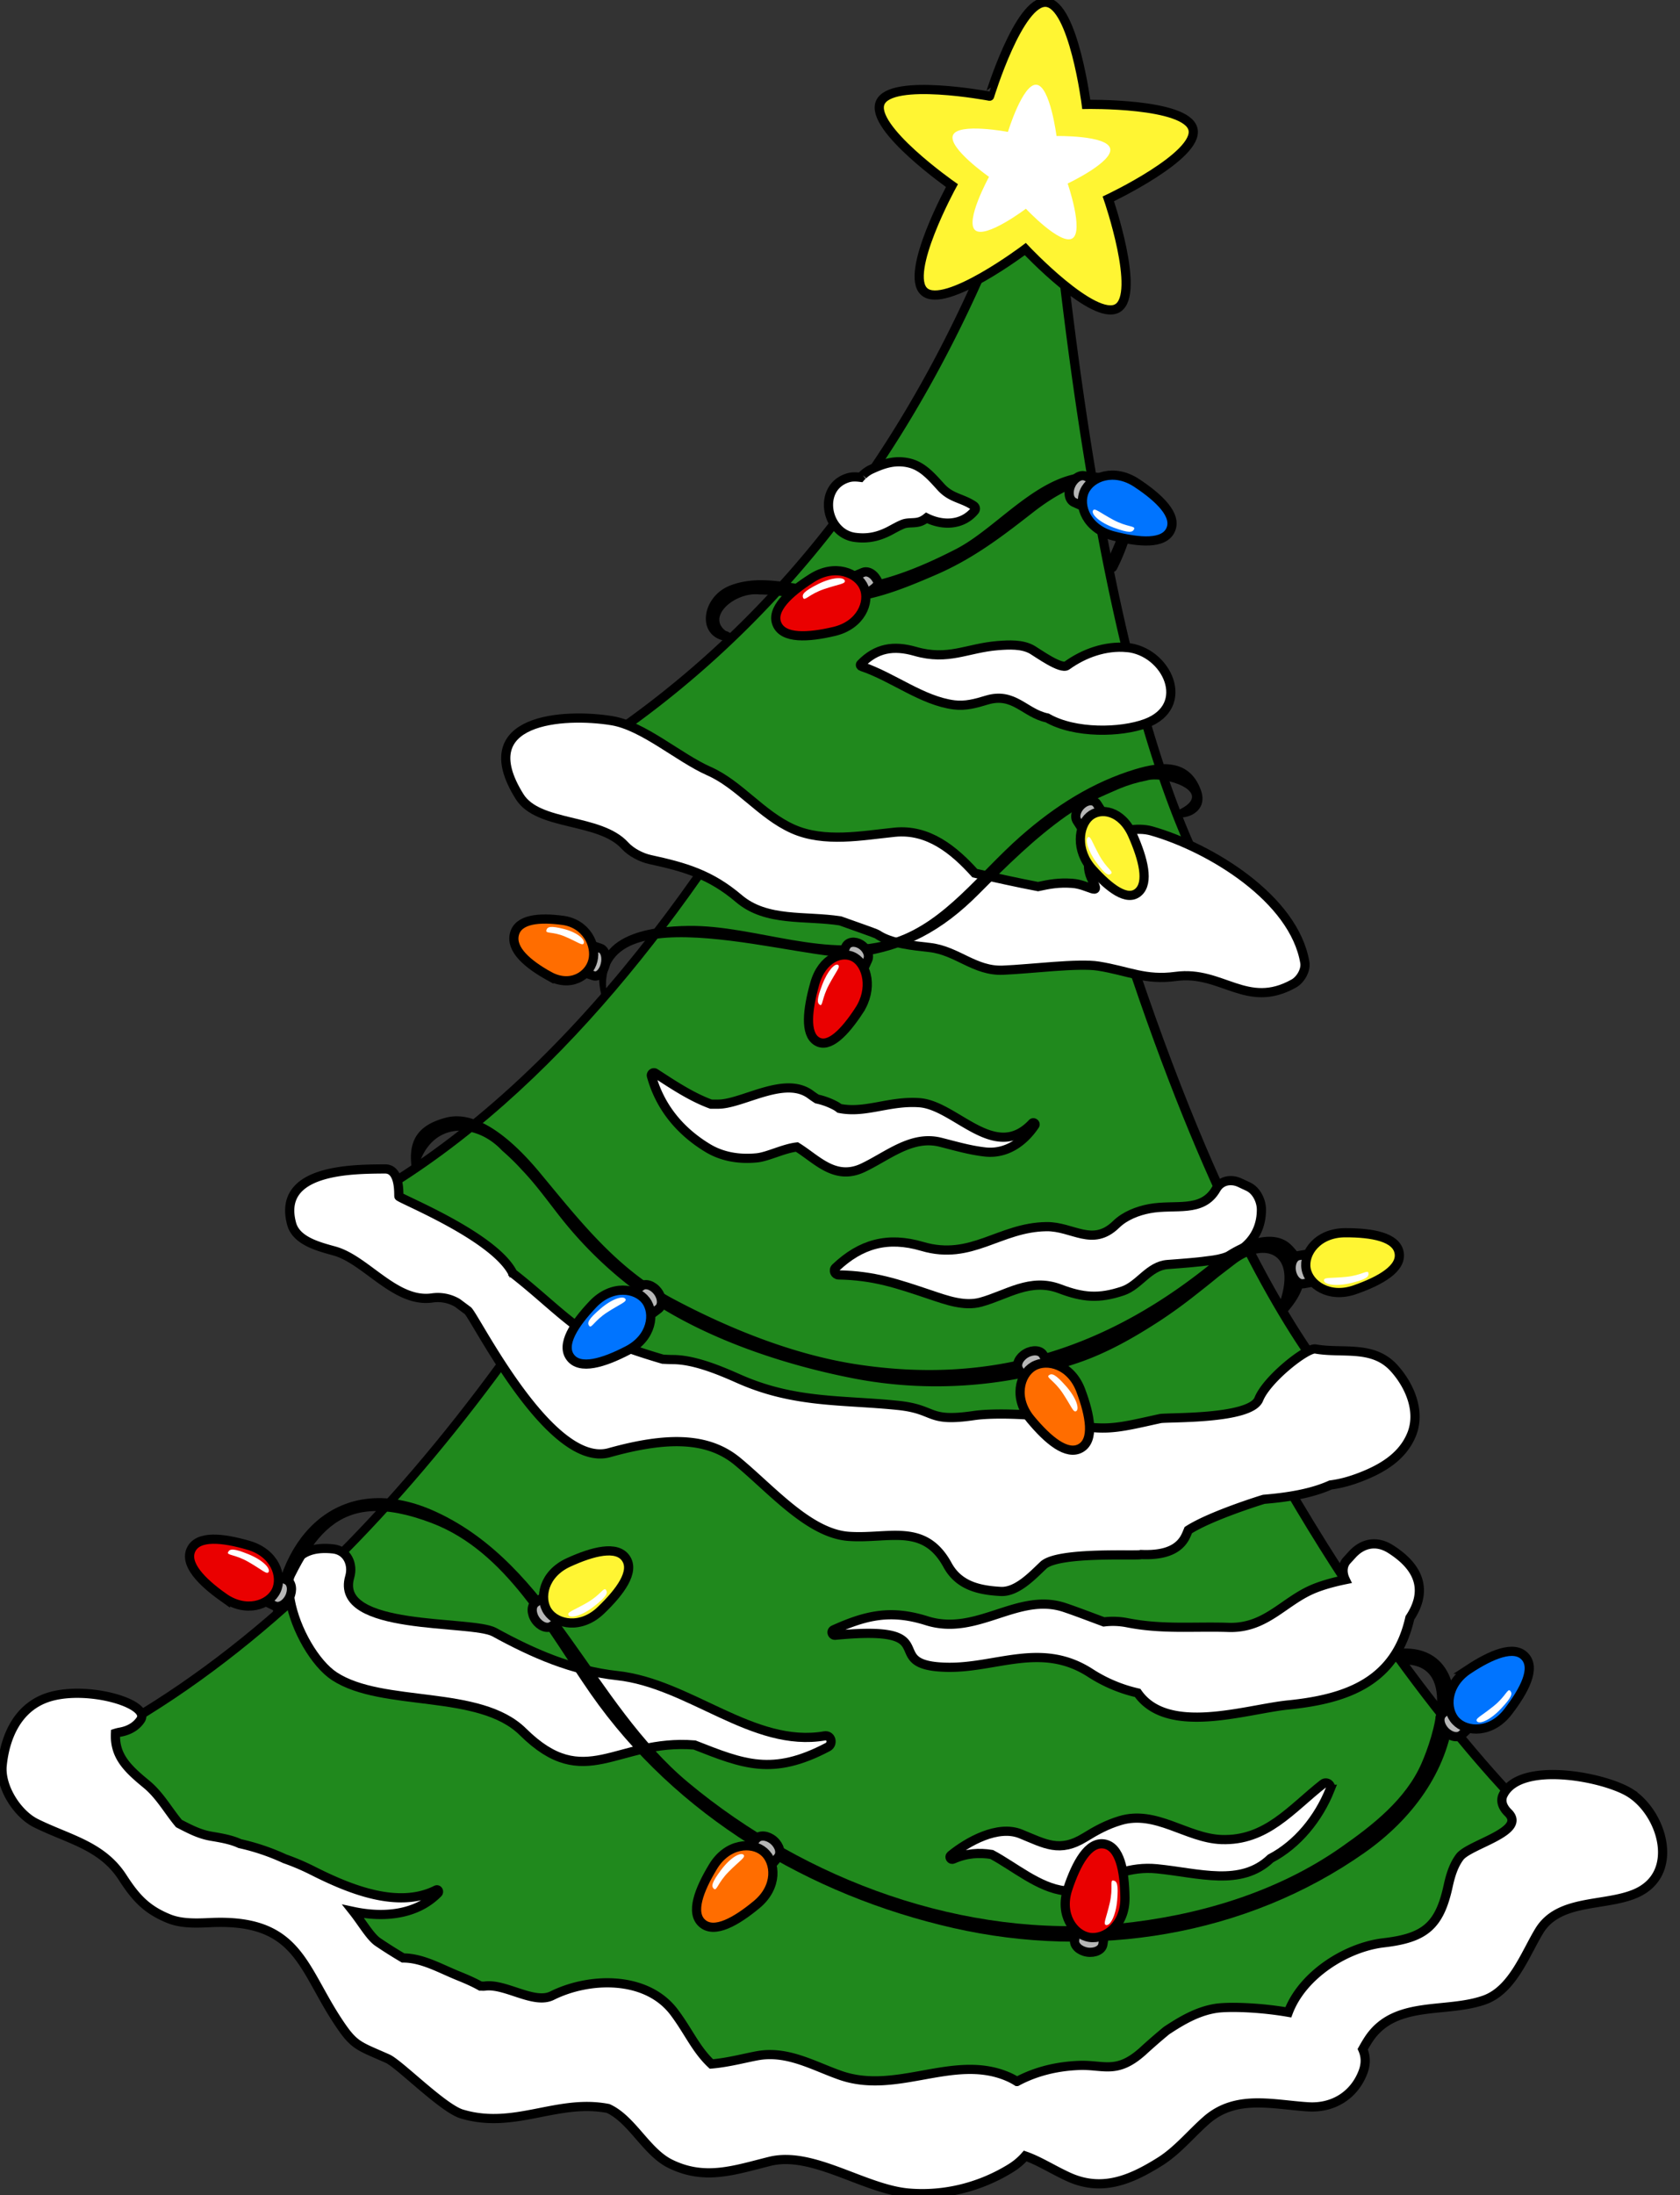 <svg xmlns="http://www.w3.org/2000/svg" width="116.678" height="152.384" viewBox="0.637 0.189 116.678 152.384"><rect x="0.637" y="0.189" width="116.678" height="152.384" fill="#333333" stroke="none"/><defs><style/></defs><g id="ID0.07190670305863023" transform="translate(.55 -.15) scale(1.103)"><g id="ID0.07051806431263685"><g id="ID0.1405035639181733"><g id="Bottom"><g id="Bottom_1_"><path id="ID0.8444251050241292" fill="#20891D" d="M51.912 114.308c-24.229-.002-46.171-15.879-49.17-18.139 29.697-12.055 46.644-62.194 49.047-69.751 10.091 51.385 32.272 71.994 34.715 74.13-9.808 9.13-21.443 13.76-34.588 13.76h-.004z" transform="translate(-1.3 .45) scale(1.158)"/><path id="ID0.994631611276418" d="M51.732 27.416c5.548 27.63 14.548 45.988 21.195 56.6 6.347 10.132 11.667 15.187 13.2 16.539-9.717 8.961-21.226 13.503-34.216 13.503-23.364 0-44.609-14.826-48.668-17.826 16.523-6.927 28.907-25.527 36.431-40.037 6.53-12.592 10.611-24.332 12.058-28.779m.113-2.02S34.742 83.345 2.241 96.1c0 0 23.326 18.458 49.672 18.458 11.65 0 23.889-3.607 34.967-14.019-.001 0-24.397-19.723-35.035-75.143z" transform="translate(-1.3 .45) scale(1.158)"/></g><path id="Snow_10_" fill="#FFF" stroke="#000" stroke-width=".579" d="M102.718 113.153c-1.604-1.013-6.942-2.05-7.995.13-.2.413.018.825.311 1.11 1.221 1.19-2.434 1.986-3.041 2.792-.403.535-.596 1.21-.736 1.853-.549 2.511-1.495 3.25-4.055 3.548-2.345.272-5.115 2.009-6.004 4.373-1.913-.329-3.832-.363-4.569-.246-1.154.183-2.147.769-3.102 1.4-.51.42-1.011.857-1.5 1.305-1.635 1.464-2.458.83-3.991.886-1.4.051-2.741.375-3.922 1.01a4.117 4.117 0 0 0-.631-.327c-3.399-1.412-6.95 1.19-10.507-.065-1.628-.573-3.215-1.51-5.024-1.258-.698.1-1.933.456-3.08.549-.977-.912-1.445-2.064-2.347-3.26-1.752-2.32-5.356-2.202-7.685-1.04-1.147.57-2.94-.783-4.238-.604-.082.013-.182-.001-.27.001-.463-.261-.964-.47-1.42-.655-1.128-.458-2.254-1.115-3.45-1.114a28.167 28.167 0 0 1-1.594-1.007c-.478-.326-.974-1.201-1.543-1.92 1.866.4 3.954.24 5.33-1.157.083-.084.009-.256-.116-.193-2.444 1.23-5.574-.104-7.843-1.253a14.641 14.641 0 0 0-1.688-.713 13.824 13.824 0 0 0-2.83-.955c-.563-.265-1.259-.371-1.817-.467-.757-.13-1.377-.47-2.014-.796-.682-.81-1.196-1.778-2.055-2.483-1.2-.984-2.013-1.776-1.941-3.198.086-.027.17-.049.253-.064.538-.09 1.021-.329 1.325-.781.701-1.042-3.589-2.258-5.984-1.36-1.822.684-2.555 2.51-2.729 4.22-.137 1.351.937 3.048 2.119 3.639 2.03 1.012 4.155 1.396 5.458 3.411.81 1.251 1.483 2.025 2.919 2.605.806.325 1.76.285 2.62.245 5.468-.252 5.745 2.736 7.98 6.15 1.066 1.628 1.27 1.568 3.17 2.413.736.327 3.476 3.118 4.668 3.48 3.318 1.004 6.005-.968 9.22-.344 1.507.687 2.402 2.738 3.913 3.481 2.183 1.073 4.025.403 6.264-.152 2.71-.672 5.955 1.768 8.774 1.998 2.25.185 4.493-.39 6.396-1.566.37-.227.669-.49.916-.77.868.3 1.68.833 2.694 1.303 2.114.978 3.932.217 5.807-.962 1.074-.675 1.944-1.746 2.892-2.58 1.873-1.656 4.211-.99 6.43-.855 1.583.095 2.89-.74 3.442-2.18.21-.55.174-1.024-.013-1.444.138-.247.276-.485.423-.7 1.656-2.4 4.811-1.549 7.232-2.4 1.779-.627 2.575-2.898 3.46-4.352 1.23-2.024 4.106-1.52 6.045-2.343 2.864-1.22 1.73-5.04-.327-6.338z"/><path id="Snow_9_" fill="#FFF" stroke="#000" stroke-width=".579" d="M83.834 112.924c.11-.271-.222-.521-.453-.337-2.015 1.583-3.57 3.604-6.401 3.5-2.18-.08-4.12-1.883-6.383-1.19-.83.253-1.479.606-2.208 1.056-1.594.983-2.502.405-4.038-.22-1.442-.589-3.349.489-4.402 1.347-.124.1-.005.307.144.24.84-.376 1.643-.421 2.427-.294 1.448.775 2.97 2.098 4.591 2.285.45.053.955-.11 1.367-.29 1.458-.641 2.774-1.257 4.443-1.093 2.64.26 5.286 1.148 7.164-.65 1.682-.88 3.017-2.514 3.75-4.354z"/><path id="Snow_8_" fill="#FFF" stroke="#000" stroke-width=".579" d="M51.997 109.563c-4.498.777-8.489-3.3-13.052-3.795-2.822-.308-5.29-1.388-7.745-2.735-1.424-.783-10.11-.019-9.1-3.48.228-.785-.15-1.659-1.043-1.758-4.906-.54-2.345 6.43.081 8.016 3.039 1.986 9.122.784 11.87 3.5 3.92 3.873 5.851.433 10.801.824 3.073 1.205 4.907 1.966 8.392.128.356-.186.226-.773-.204-.7z"/><path id="Snow_7_" fill="#FFF" stroke="#000" stroke-width=".579" d="M87.632 97.802c-.85-.539-1.734-.393-2.406.342-.113.123-.224.248-.34.372-.31.341-.29.824-.102 1.215-.685.14-1.36.323-1.913.544-1.943.771-3.056 2.54-5.442 2.46-2.222-.071-4.16.144-6.382-.296a4.684 4.684 0 0 0-1.46-.05c-.916-.34-1.787-.675-2.476-.905-2.96-.99-5.499 1.837-8.684.831-2.237-.706-3.795-.36-5.853.57-.191.087-.101.362.1.344 7.196-.7 2.596 1.919 7.02 2.016 3.108.07 5.96-1.644 9.053.367a9.271 9.271 0 0 0 2.963 1.247c1.902 2.727 6.84 1.019 9.493.755 3.755-.378 6.753-1.5 7.648-5.476.959-1.44.91-2.989-1.219-4.336z"/><g id="Lights_4_"><path id="String_3_" d="M77.311 89.487c-.563.042-.409.87.134.855 3.023-.079 1.663 3.957 1.036 5.386-.862 1.959-2.656 3.35-4.355 4.541-3.531 2.478-7.848 3.741-12.099 4.165-8.386.837-17.02-2.353-23.413-7.674-5.186-4.314-7.396-11.797-13.71-14.71-4.854-2.239-8.339.816-8.894 5.586-.017.144.187.191.243.062 1.797-4.161 3.133-7.045 8.407-5.042 4.077 1.549 6.298 5.917 8.649 9.286 4.637 6.646 11.913 10.954 19.727 12.729 7.648 1.735 15.901.441 22.353-4.096 2.534-1.782 4.495-4.352 4.859-7.488.244-2.1-.732-3.761-2.937-3.6z" transform="translate(-1.3 .45) scale(1.158)"/><g id="Light_17_"><path id="Base_8_" fill="#B7B7B7" stroke="#000" stroke-width=".579" d="M15.802 100.622c-.313-.152-.386-.635-.17-1.083h0c.216-.447.643-.69.954-.536l1.553.752c.311.151.386.635.171 1.082h0c-.217.447-.645.688-.955.537l-1.553-.752z"/><path id="Light_18_" fill="#EA0000" stroke="#000" stroke-width=".579" d="M14.144 100.842c-1.39-.988-2.468-2.102-2.03-3.007.438-.903 1.977-.745 3.617-.266 1.663.482 2.172 1.957 1.735 2.862-.436.904-1.91 1.417-3.322.41z"/><path id="Highlight_10_" fill="#FFF" d="M14.698 84.771c-.741-.426-1.193-.35-1.104-.535.092-.188.298-.21 1.091.109.805.324 1.207.773 1.117.96-.09.187-.349-.104-1.104-.534z" transform="translate(-1.3 .45) scale(1.158)"/></g><g id="Light_19_"><path id="Base_9_" fill="#B7B7B7" stroke="#000" stroke-width=".579" d="M35.235 100.194c.287-.193.742-.016 1.022.395h0c.279.41.275.9-.013 1.095l-1.426.97c-.286.193-.743.018-1.023-.393h0c-.277-.41-.274-.903.012-1.095l1.428-.972z"/><path id="Light_20_" fill="#FFF533" stroke="#000" stroke-width=".579" d="M35.872 98.648c1.55-.71 3.054-1.088 3.618-.256.565.83-.34 2.084-1.574 3.266-1.248 1.2-2.78.904-3.346.075-.565-.83-.274-2.363 1.302-3.085z"/><path id="Highlight_11_" fill="#FFF" d="M33.124 86.979c.739-.43.898-.86 1.015-.69.116.174.033.362-.64.89-.684.535-1.272.66-1.39.49-.117-.172.265-.253 1.015-.69z" transform="translate(-1.3 .45) scale(1.158)"/></g><g id="Light_21_"><path id="Base_10_" fill="#B7B7B7" stroke="#000" stroke-width=".579" d="M47.94 118.515c-.226.262-.711.21-1.09-.113h0c-.376-.325-.5-.8-.273-1.06l1.125-1.309c.226-.262.715-.21 1.092.112h0c.374.326.498.801.272 1.062l-1.126 1.308z"/><path id="Light_22_" fill="#FF6D00" stroke="#000" stroke-width=".579" d="M47.727 120.175c-1.312 1.087-2.665 1.846-3.426 1.189-.763-.655-.215-2.1.67-3.563.892-1.484 2.45-1.599 3.21-.944.761.656.88 2.211-.454 3.318z"/><path id="Highlight_12_" fill="#FFF" d="M40.812 101.61c-.601.606-.644 1.063-.801.93-.157-.137-.125-.341.387-1.025.52-.696 1.057-.969 1.214-.834.159.134-.189.31-.8.929z" transform="translate(-1.3 .45) scale(1.158)"/></g><g id="Light_23_"><path id="Base_11_" fill="#B7B7B7" stroke="#000" stroke-width=".579" d="M68.012 120.708c.05-.34.493-.555.984-.48h0c.49.077.847.416.79.757l-.264 1.706c-.054.342-.497.554-.988.48h0c-.489-.079-.845-.417-.79-.758l.268-1.705z"/><path id="Light_24_" fill="#EA0000" stroke="#000" stroke-width=".579" d="M67.315 119.185c.542-1.618 1.29-2.975 2.284-2.819.992.156 1.29 1.672 1.312 3.382.024 1.73-1.24 2.649-2.231 2.495-.992-.156-1.914-1.414-1.365-3.058z"/><path id="Highlight_13_" fill="#FFF" d="M61.535 103.297c.192-.832-.013-1.243.191-1.212.204.032.284.224.212 1.075-.076.864-.388 1.379-.592 1.349-.205-.031-.002-.365.189-1.212z" transform="translate(-1.3 .45) scale(1.158)"/></g><g id="Light_25_"><path id="Base_12_" fill="#B7B7B7" stroke="#000" stroke-width=".579" d="M92.165 106.994c.252-.234.729-.128 1.071.234h0c.338.366.405.851.152 1.086l-1.264 1.174c-.256.235-.734.128-1.074-.233h0c-.334-.366-.407-.852-.151-1.086l1.266-1.175z"/><path id="Light_26_" fill="#0074FF" stroke="#000" stroke-width=".579" d="M92.56 105.37c1.429-.936 2.856-1.537 3.54-.799.683.738-.024 2.112-1.064 3.469-1.052 1.374-2.616 1.312-3.299.577-.683-.736-.626-2.298.823-3.247z"/><path id="Highlight_14_" fill="#FFF" d="M82.405 92.607c.668-.536.759-.984.901-.834.141.153.086.353-.501.976-.594.633-1.157.844-1.298.693-.141-.153.224-.288.898-.835z" transform="translate(-1.3 .45) scale(1.158)"/></g></g></g><g id="Middle"><g id="Middle_1_"><path id="ID0.028397698886692524" fill="#20891D" d="M61.164 79.793c-21.11-.001-39.055-12.018-41.708-13.88 20.79-10.418 32.567-42.181 34.557-47.938 9.419 47.638 19.737 57.939 22.024 59.697-4.732 1.407-9.733 2.121-14.872 2.121h-.001z" transform="translate(-1.3 .45) scale(1.158)"/><path id="ID0.5585026354528964" d="M53.946 18.919c8.93 44.66 18.664 56.113 21.571 58.645-4.576 1.313-9.399 1.979-14.354 1.979-20.284 0-37.644-11.142-41.221-13.597 19.766-10.201 31.318-39.52 34.004-47.027m.131-1.917S42.164 54.596 18.972 65.874c0 0 19.073 14.169 42.192 14.169 5.01 0 10.207-.665 15.444-2.283 0 0-11.945-6.606-22.531-60.758z" transform="translate(-1.3 .45) scale(1.158)"/></g><path id="Snow_3_" fill="#FFF" stroke="#000" stroke-width=".579" d="M79.505 76.428c-.003-.541-.31-1.185-.822-1.43-.175-.083-.351-.167-.527-.247-.534-.255-1.184-.168-1.5.388-.877 1.533-2.582.937-4.2 1.24-.741.14-1.541.446-2.094.985-1.495 1.458-2.734.127-4.395.148-2.968.04-4.708 2.159-7.818 1.244-2.177-.642-3.871-.16-5.455 1.34-.174.165-.04.451.187.454 2.24.042 3.7.55 5.79 1.252.973.324 2.104.75 3.158.465 1.667-.458 3.11-1.553 4.987-.841 1.464.557 2.469.632 3.957.135 1.041-.347 1.647-1.581 2.825-1.666.976-.074 1.922-.138 2.892-.28 1.753-.259 3.026-1.406 3.015-3.187z"/><path id="Snow_2_" fill="#FFF" stroke="#000" stroke-width=".579" d="M65.076 71.003c-2.36 2.507-4.814-1.123-7.1-1.292-1.906-.14-3.395.69-5.042.359a1.633 1.633 0 0 0-.235-.159 4.453 4.453 0 0 0-1.18-.435 6.837 6.837 0 0 1-.376-.257c-1.545-1.182-4.007.391-5.583.568-.238.027-.483.015-.714.015-1.265-.462-2.471-1.28-3.513-1.953-.12-.077-.273.05-.236.18.547 1.98 1.824 3.5 3.563 4.546.935.559 2.01.712 3.075.607.694-.069 1.684-.59 2.522-.683 1.247.764 2.386 2.14 4.151 1.312 1.578-.746 3.063-2.063 4.88-1.614.968.243 1.815.498 2.802.613 1.368.158 2.46-.653 3.148-1.681.066-.096-.081-.21-.162-.126z"/><path id="Snow_1_" fill="#FFF" stroke="#000" stroke-width=".579" d="M87.872 86.434c-1.34-1.5-3.263-.916-4.966-1.223-.53-.092-3.053 1.88-3.567 3.162-.524 1.296-5.773 1.123-6.213 1.22-2.833.616-3.663.927-6.706.05-.13-.039-.255-.057-.384-.087-.14-.177-3.172-.37-4.623-.156-3.025.444-2.345-.394-4.826-.642-3.53-.359-6.51-.119-10.017-1.683-1.193-.53-2.783-1.192-4.112-1.197-.223 0-.434-.014-.646-.024-1.656-.482-3.618-1.158-5.357-2.026-1.33-.984-2.562-2.2-4.085-3.38 0-.003-.002-.003-.002-.003-1.157-2.301-6.977-4.635-7.17-4.839-.032-.033.12-1.735-.876-1.727-2.085.015-6.819.007-5.879 3.46.302 1.103 1.785 1.449 2.714 1.711 1.98.558 3.821 3.272 6.124 2.951a2.435 2.435 0 0 1 1.594.306l.665.494c.5.464 5.19 9.968 8.904 8.937 3.682-1.028 6.233-.972 8.072.551 2.183 1.806 4.532 4.559 7.033 4.718 2.526.166 4.73-.877 6.194 1.808.72 1.318 2.028 1.583 3.34 1.656 1.032.058 2.017-1.015 2.69-1.647.939-.885 5.994-.574 6.166-.676 1 .04 2.176-.087 2.726-1.022.087-.15.162-.334.236-.514 1.43-.92 4.7-1.927 4.758-1.94 1.458-.12 2.977-.351 4.197-.902.616-.078 1.22-.239 1.908-.506 1.335-.517 2.61-1.271 3.182-2.638.611-1.454-.089-3.091-1.074-4.192z"/><g id="Lights_3_"><path id="String_2_" d="M71.387 67.534c-1.09-1.051-3.149.032-4.044.774-5.782 4.782-12.062 6.879-19.591 5.719-3.418-.528-6.88-1.923-9.919-3.535-3.094-1.642-5.091-4.233-7.274-6.86-1.065-1.286-3.18-3.514-5.117-3.009-1.58.411-2.099 1.294-1.847 2.846.028.171.299.126.296-.04.677-2.632 3.154-2.569 4.602-1.015.388.336.754.693 1.097 1.073.714.745 1.329 1.596 1.962 2.406a22.008 22.008 0 0 0 3.963 3.954c3.331 2.56 7.96 4.14 12.031 4.938 4.068.8 8.372.503 12.286-.842 1.595-.545 3.07-1.391 4.476-2.309a27.124 27.124 0 0 0 1.903-1.382c.42-.328.835-.658 1.245-.996.298-.23.596-.457.894-.686 1.558-1.199 3.439-.662 2.371 2.254-.284.253.159.698.413.418.8-.888 1.67-2.343.253-3.708z" transform="translate(-1.3 .45) scale(1.158)"/><g id="Light_11_"><path id="Base_5_" fill="#B7B7B7" stroke="#000" stroke-width=".579" d="M83.559 79.039c.34-.06.683.293.768.782h0c.084.489-.124.932-.464.99l-1.7.292c-.34.059-.686-.288-.77-.78h0c-.083-.488.123-.932.464-.99l1.702-.294z"/><path id="Light_12_" fill="#FFF533" stroke="#000" stroke-width=".579" d="M84.776 77.895c1.707-.005 3.231.271 3.401 1.262.172.99-1.172 1.76-2.782 2.324-1.635.573-2.906-.328-3.077-1.317-.173-.989.725-2.264 2.458-2.269z"/><path id="Highlight_7_" fill="#FFF" d="M74.391 69.277c.85-.085 1.173-.412 1.209-.208.035.204-.12.343-.951.544-.843.205-1.432.075-1.468-.127-.035-.206.345-.121 1.21-.209z" transform="translate(-1.3 .45) scale(1.158)"/></g><g id="Light_15_"><path id="Base_7_" fill="#B7B7B7" stroke="#000" stroke-width=".579" d="M40.155 83.732c-.276.208-.74.052-1.04-.343h0c-.298-.397-.318-.888-.04-1.097l1.378-1.035c.276-.21.741-.055 1.042.343h0c.296.394.316.885.04 1.092l-1.38 1.04z"/><path id="Light_16_" fill="#0074FF" stroke="#000" stroke-width=".579" d="M39.593 85.306c-1.514.785-2.998 1.237-3.601.432-.605-.801.238-2.098 1.414-3.339 1.19-1.26 2.735-1.036 3.339-.236.604.8.387 2.347-1.152 3.143z"/><path id="Highlight_9_" fill="#FFF" d="M34.209 71.203c-.717.464-.855.903-.981.738-.124-.167-.05-.36.597-.919.656-.568 1.239-.723 1.364-.557.125.166-.252.265-.98.738z" transform="translate(-1.3 .45) scale(1.158)"/></g><g id="Light_13_"><path id="Base_6_" fill="#B7B7B7" stroke="#000" stroke-width=".579" d="M66.634 87.072c.171.302-.035.744-.463.99h0c-.43.252-.921.212-1.094-.087l-.864-1.491c-.173-.303.034-.747.465-.995h0c.43-.248.919-.208 1.09.092l.866 1.49z"/><path id="Light_14_" fill="#FF6D00" stroke="#000" stroke-width=".579" d="M68.13 87.82c.6 1.598.87 3.125 0 3.629-.87.5-2.057-.491-3.149-1.804-1.107-1.332-.702-2.838.167-3.344.867-.503 2.374-.105 2.983 1.52z"/><path id="Highlight_1_" fill="#FFF" d="M58.973 75.596c-.476-.71-.915-.844-.75-.971.164-.127.358-.055.926.585.575.648.736 1.23.572 1.357-.165.127-.267-.249-.748-.971z" transform="translate(-1.3 .45) scale(1.158)"/></g></g></g><g id="Top"><g id="Top_1_"><path id="ID0.8162294235080481" fill="#20891D" d="M62.987 51.989c-15.924-.001-29.219-8.794-31.39-10.309 11.738-7.009 20.325-18.331 25.528-33.658.25-.734.604-2.315.866-3.561 3.123 37.52 9.561 45.431 11.585 47.013a41.94 41.94 0 0 1-6.585.515h-.004z" transform="translate(-1.3 .45) scale(1.158)"/><path id="ID0.5223679905757308" d="M57.882 6.123c2.978 33.854 8.741 42.857 11.144 45.183a41.888 41.888 0 0 1-6.038.433c-15.207 0-28.014-8.064-30.929-10.045 11.619-7.055 20.13-18.353 25.304-33.592.15-.442.337-1.185.519-1.979m.216-3.443s-.774 3.983-1.209 5.261c-3.07 9.045-9.722 24.307-25.75 33.72 0 0 14.222 10.578 31.848 10.578 2.376 0 4.811-.191 7.283-.627.001-.001-8.565-2.996-12.172-48.932z" transform="translate(-1.3 .45) scale(1.158)"/></g><path id="Snow_6_" fill="#FFF" stroke="#000" stroke-width=".579" d="M82.238 60.885c-.68-4.022-5.945-7.225-9.648-8.28-1.792-.512-4.907.937-3.704 3.163.536 1-.27.205-1.298.135-.849-.057-1.42.048-2.149.206-1.33-.252-2.656-.553-3.98-.845-1.312-1.454-2.93-2.791-5.047-2.577-2.06.21-4.43.675-6.407-.206-1.99-.888-3.38-2.802-5.288-3.642-1.886-.833-4.136-2.852-6.109-3.172-3.017-.492-8.898-.155-5.815 4.774 1.184 1.895 5.043 1.333 6.642 3.094.376.412 1.027.752 1.573.87 2.204.478 3.81.94 5.598 2.462 1.742 1.48 4.181 1.057 6.382 1.4.675.244 2.232.782 2.326.847.878.602 2.32.713 3.314.83 1.721.2 2.822 1.498 4.593 1.427 1.755-.07 4.744-.463 6.026-.257 1.904.306 2.934.911 4.87.648 2.906-.393 4.467 2.108 7.428.447.415-.231.777-.837.693-1.324z"/><path id="Snow_5_" fill="#FFF" stroke="#000" stroke-width=".579" d="M71.026 41.06c-1.34-.119-2.691.36-3.768 1.137-.372.27-1.843-.795-2.177-.99-.633-.369-1.478-.319-2.172-.266-1.966.16-3.107.965-5.201.363-1.373-.394-2.445-.209-3.427.793-.056.056-.016.135.049.157 1.955.65 3.807 2.161 5.82 2.417.711.092 1.378-.091 2.05-.296 1.722-.527 2.394.825 3.82 1.12 1.744 1 4.628.927 6.196.349 2.95-1.086 1.338-4.563-1.19-4.785z"/><path id="Snow_4_" fill="#FFF" stroke="#000" stroke-width=".579" d="M61.439 32.462c.096-.111.061-.25-.056-.327-.73-.487-1.408-.464-2.05-1.165-.55-.603-1.123-1.292-1.954-1.508-.916-.237-1.678.022-2.505.413-.17.09-.324.2-.463.336a.99.99 0 0 0-.148.14c-.267-.034-.53-.05-.802.036-1.913.599-1.422 3.502.466 3.744.79.1 1.44-.04 2.146-.4.28-.145.555-.31.845-.428.365-.148.778-.03 1.162-.193.12-.05.234-.123.34-.207 1.003.5 2.243.486 3.019-.441z"/><g id="Lights_2_"><path id="String_1_" d="M66.483 42.809c-.611-1.667-2.123-1.56-3.569-1.122-2.282.692-4.327 1.964-6.259 3.668-2.237 1.975-4.078 4.579-6.785 5.499-3.603 1.224-7.592-.697-11.231-.653-2.048.026-5.581.419-4.744 3.792.053.218.308.103.279-.114-.745-5.701 10.955-1.624 13.643-1.991 2.594-.354 4.591-1.401 6.598-3.421 1.528-1.535 3.042-3.032 4.752-4.237.927-.653 1.907-1.059 2.897-1.491.487-.2.981-.347 1.483-.442.873-.283 3.676.577 1.859 1.542-.224.083-.165.477.053.467.583-.027 1.39-.498 1.024-1.497z" transform="translate(-1.3 .45) scale(1.158)"/><g id="Light_4_"><path id="Base" fill="#B7B7B7" stroke="#000" stroke-width=".579" d="M54.024 62.249c-.139.306-.56.367-.94.136h0c-.382-.229-.578-.664-.439-.97l.693-1.53c.138-.305.559-.366.94-.136h0c.38.23.577.665.438.972l-.692 1.528z"/><path id="Light_1_" fill="#EA0000" stroke="#000" stroke-width=".579" d="M54.169 63.912c-.893 1.36-1.883 2.402-2.654 1.936-.77-.465-.593-2-.137-3.623.463-1.648 1.752-2.112 2.522-1.647.771.467 1.175 1.954.269 3.334z"/><path id="Highlight_2_" fill="#FFF" d="M46.264 53.404c-.388.728-.333 1.184-.492 1.088-.159-.096-.172-.303.125-1.086.301-.795.7-1.183.859-1.087.158.096-.1.346-.492 1.085z" transform="translate(-1.3 .45) scale(1.158)"/></g><g id="Light_5_"><path id="Base_2_" fill="#B7B7B7" stroke="#000" stroke-width=".579" d="M36.02 61.236c-.289-.096-.423-.562-.304-1.039h0c.12-.477.45-.785.739-.687l1.433.482c.287.098.422.562.3 1.039h0c-.118.477-.448.786-.735.689l-1.433-.484z"/><path id="Light_6_" fill="#FF6D00" stroke="#000" stroke-width=".579" d="M34.635 61.729c-1.329-.742-2.41-1.658-2.166-2.626.242-.963 1.58-1.066 3.048-.868 1.489.2 2.137 1.569 1.893 2.533-.242.964-1.425 1.716-2.775.96z"/><path id="Highlight_4_" fill="#FFF" d="M31.92 50.784c-.694-.295-1.07-.144-1.02-.344.05-.199.222-.254.946-.073.733.185 1.143.56 1.092.759-.05.199-.313-.043-1.018-.342z" transform="translate(-1.3 .45) scale(1.158)"/></g><g id="Light_3_"><path id="Base_1_" fill="#B7B7B7" stroke="#000" stroke-width=".579" d="M70.035 52.29c.175.276.04.742-.305 1.037h0c-.344.296-.768.311-.946.032l-.89-1.387c-.178-.276-.041-.742.304-1.037h0c.345-.295.769-.31.95-.032l.887 1.387z"/><path id="Light_2_" fill="#FFF533" stroke="#000" stroke-width=".579" d="M71.394 52.864c.672 1.52 1.05 3.006.352 3.603-.7.599-1.815-.257-2.882-1.438-1.083-1.2-.88-2.743-.183-3.34.7-.598 2.035-.368 2.713 1.175z"/><path id="Highlight_3_" fill="#FFF" d="M60.971 46.377c.398.72.777.862.633.986-.146.123-.311.047-.792-.603-.486-.661-.615-1.246-.472-1.369.144-.122.226.255.631.986z" transform="translate(-1.3 .45) scale(1.158)"/></g></g><g id="Lights"><path id="String" d="M61.61 25.717c-3.347-.976-5.881 2.694-8.448 4.008-2.579 1.322-5.401 2.409-8.438 1.92-1.307-.21-2.618-.423-3.848.063-1.654.655-1.872 3.051.139 3.033.332-.004-.019-.498-.353-.564-1.085-.797.52-2.137 1.817-1.991a9.25 9.25 0 0 1 1.553.144c.677.095 1.344.223 2.025.283 2.082.18 4.197-.707 6.008-1.487 2.013-.868 3.568-2.05 5.253-3.367.977-.764 3.725-2.751 4.717-.666.478 1.001-.301 2.536-.717 3.398-.179.373.417.688.604.316.601-1.185 1.944-4.433-.312-5.09z" transform="translate(-1.3 .45) scale(1.158)"/><g id="Light_7_"><path id="Base_3_" fill="#B7B7B7" stroke="#000" stroke-width=".579" d="M53.53 38.66c-.317.134-.73-.13-.925-.586h0c-.194-.458-.09-.938.228-1.072l1.59-.668c.319-.134.733.129.927.585h0c.192.458-1.742 1.223-2.061 1.356l.242.385z"/><path id="Light_8_" fill="#EA0000" stroke="#000" stroke-width=".579" d="M52.6 40.05c-1.66.391-3.206.468-3.597-.46-.39-.926.747-1.978 2.187-2.894 1.462-.93 2.906-.338 3.295.587.39.926-.198 2.371-1.885 2.767z"/><path id="Highlight_5_" fill="#FFF" d="M45.992 31.899c-.809.276-1.05.667-1.131.476-.08-.191.039-.36.801-.746.776-.39 1.379-.397 1.459-.206.082.193-.308.195-1.129.476z" transform="translate(-1.3 .45) scale(1.158)"/></g><g id="Light_9_"><path id="Base_4_" fill="#B7B7B7" stroke="#000" stroke-width=".579" d="M70.017 30.985c.315.14.406.621.205 1.075h0c-.203.455-.62.707-.94.566l-1.573-.701c-.314-.144-.408-.625-.204-1.08h0c.2-.45.62-.705.938-.563l1.574.703z"/><path id="Light_10_" fill="#0074FF" stroke="#000" stroke-width=".579" d="M71.667 30.715c1.422.943 2.533 2.022 2.122 2.94-.41.918-1.953.808-3.606.381-1.677-.432-2.233-1.89-1.823-2.807.409-.917 1.866-1.475 3.307-.514z"/><path id="Highlight_6_" fill="#FFF" d="M61.735 28.136c.755.402 1.205.312 1.122.501-.087.189-.291.216-1.094-.077-.815-.3-1.232-.735-1.146-.925.085-.188.353.094 1.118.501z" transform="translate(-1.3 .45) scale(1.158)"/></g></g><g id="Star_2_"><path id="Star" fill="#FFF533" stroke="#000" stroke-width=".579" d="M70.45 19.7c-1.475.892-5.812-3.716-5.812-3.716s-5.053 3.812-6.357 2.684c-1.306-1.13 1.737-6.679 1.737-6.679s-5.186-3.628-4.516-5.217c.67-1.59 6.888-.411 6.888-.411S64.237.308 65.956.452c1.721.146 2.521 6.425 2.521 6.425s6.328-.114 6.719 1.566c.395 1.68-5.33 4.382-5.33 4.382s2.064 5.984.585 6.875z"/><path id="Star_1_" fill="#FFF" d="M59.498 12.836c-.642.387-2.525-1.614-2.525-1.614s-2.193 1.655-2.759 1.165c-.566-.49.754-2.898.754-2.898s-2.25-1.576-1.96-2.265c.291-.69 2.989-.178 2.989-.178s.802-2.628 1.549-2.564c.746.063 1.092 2.788 1.092 2.788s2.748-.049 2.918.68c.172.73-2.312 1.902-2.312 1.902s.894 2.597.254 2.984z" transform="translate(-1.3 .45) scale(1.158)"/></g></g></g></g></g></svg>